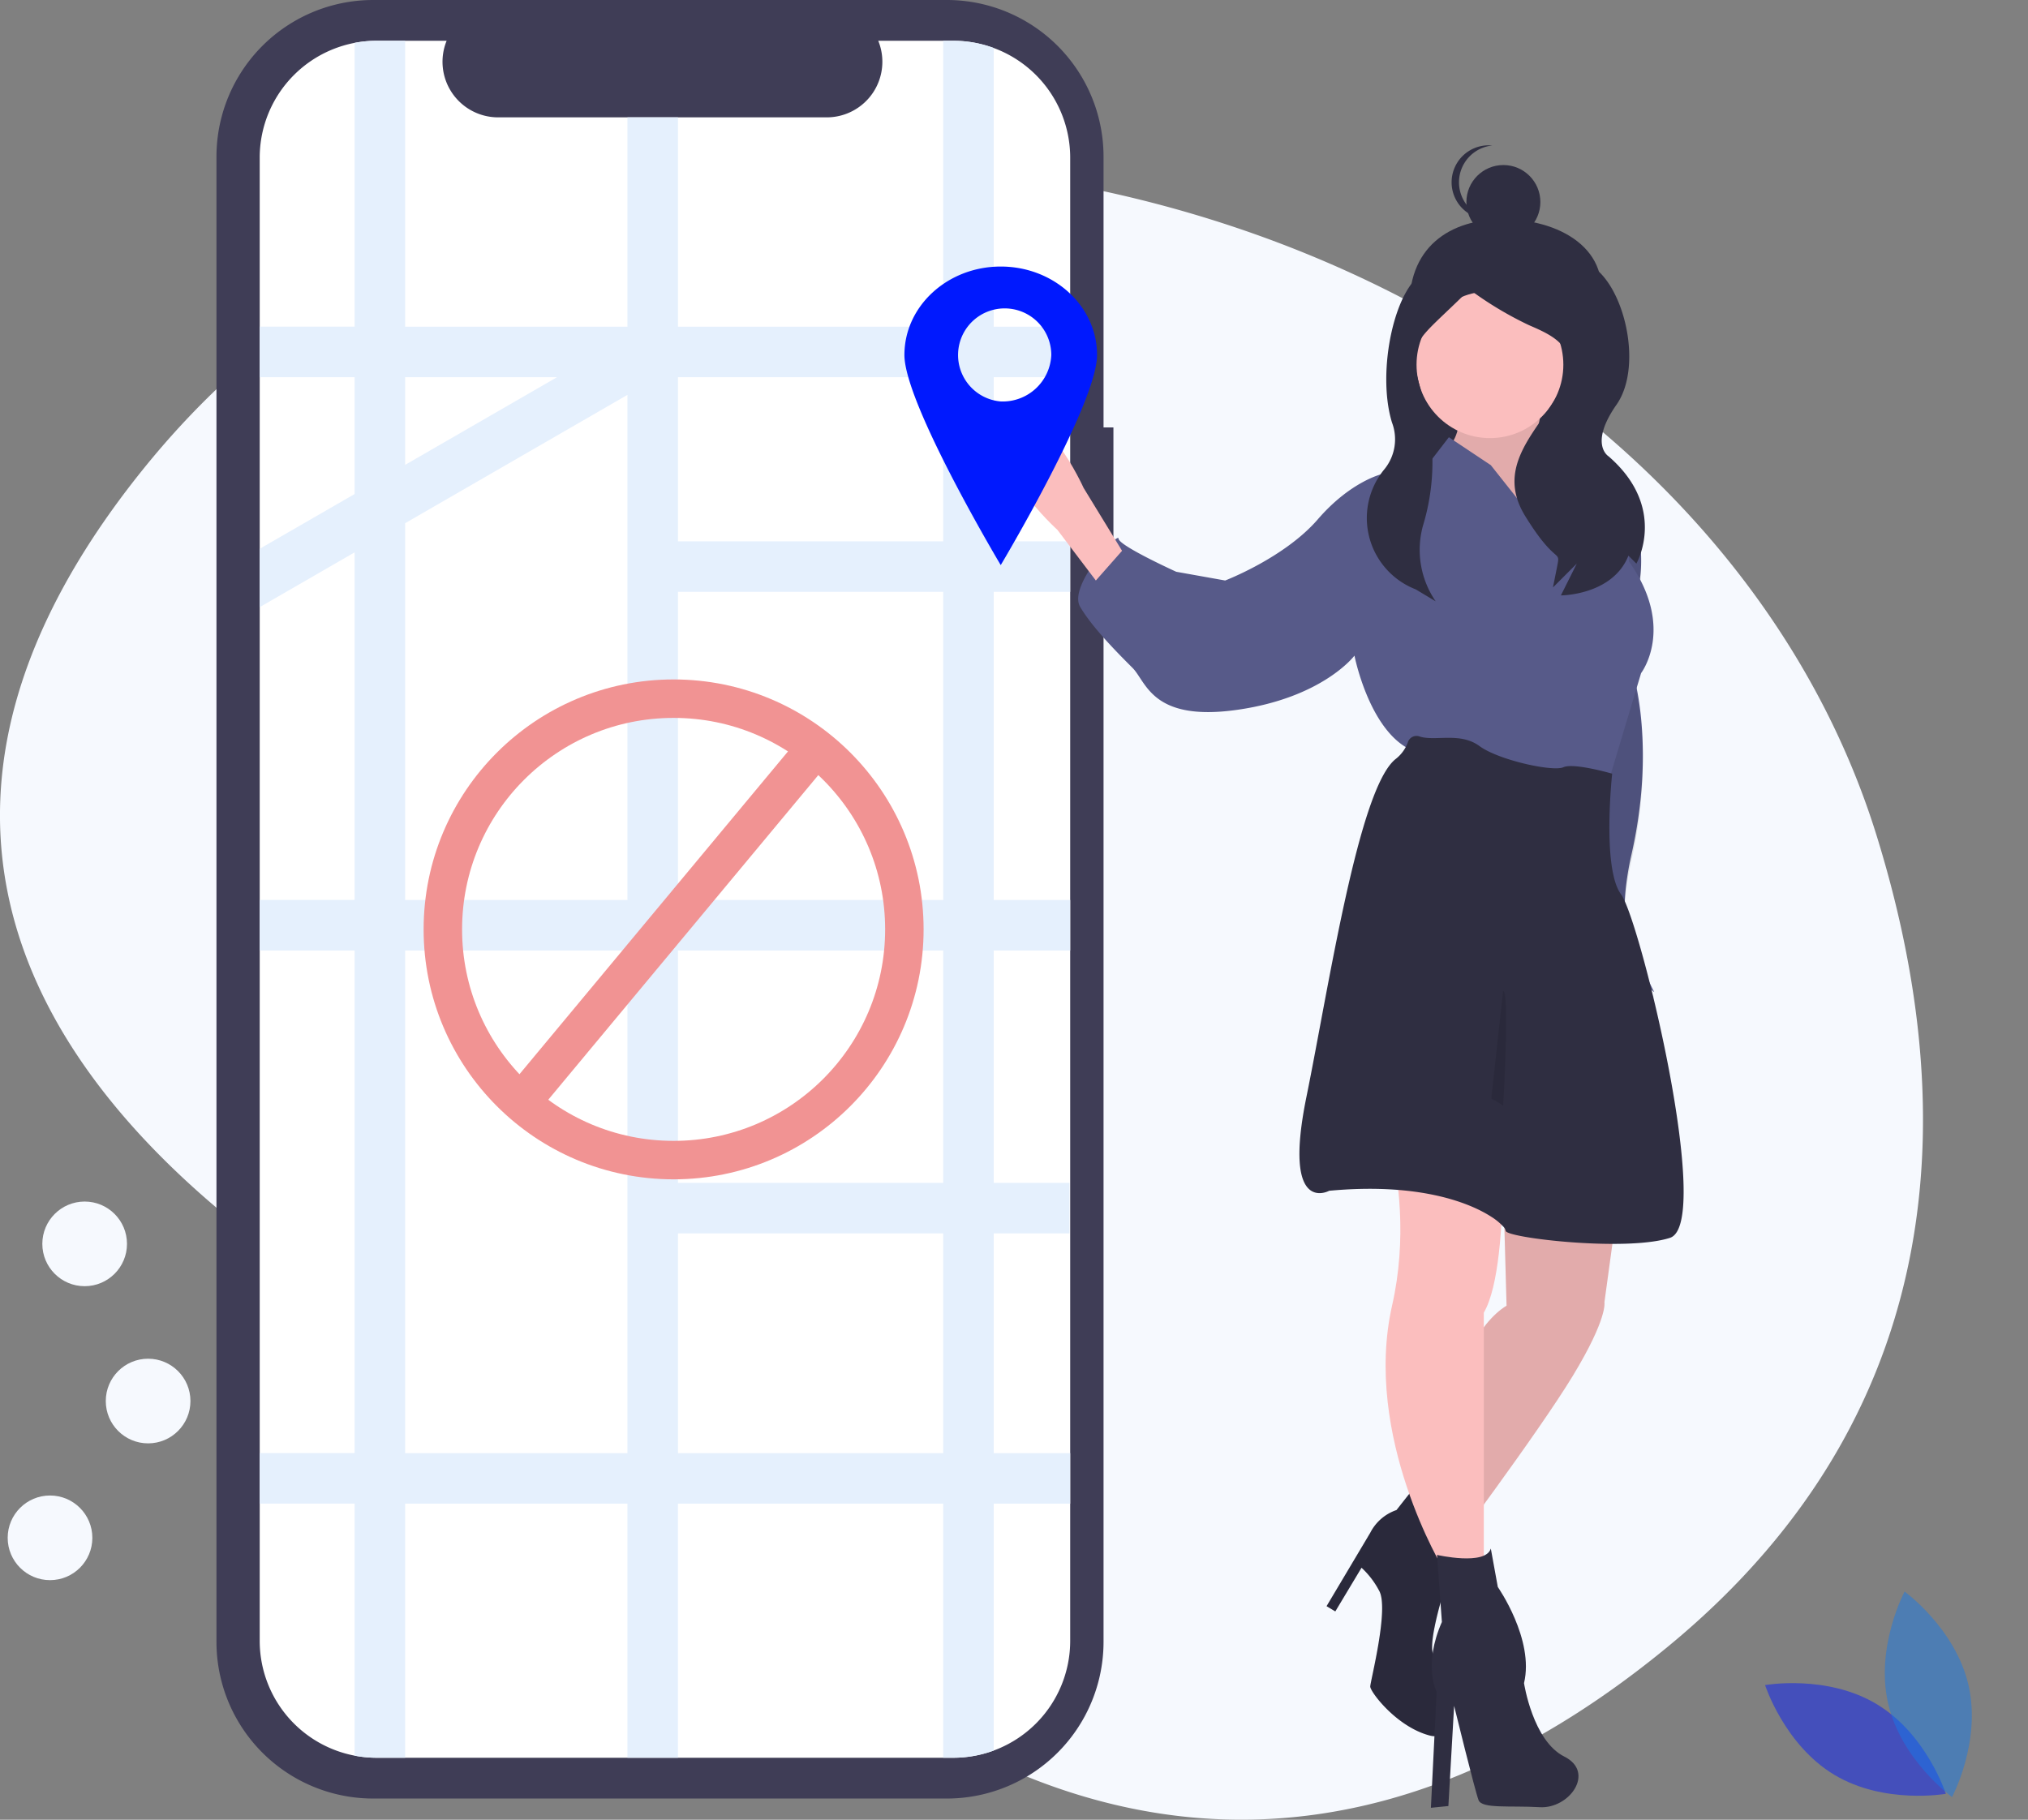 <svg xmlns="http://www.w3.org/2000/svg" width="263.651" height="236.615" viewBox="0 0 263.651 236.615">
  <rect x="0" y="0" width="263.651" height="236.615" fill="#808080" stroke="none"/>
  <g id="Group_133" data-name="Group 133" transform="translate(-62.927 -366.653)">
    <g id="Group_132" data-name="Group 132">
      <path id="Path_427" data-name="Path 427" d="M739.289,182.65c-15.488-49.975-69-86.051-131.821-87.5-33.21-.765-68.156,8.273-93.6,39.9-45.482,56.536,2.795,95.6,36.452,114.169a202.456,202.456,0,0,1,43.531,32.106c22.734,22.138,66.47,49.647,118.558,6.544C750.165,256.629,749.607,215.938,739.289,182.65Z" transform="translate(-432.385 292.678)" fill="#f6f9fe"/>
      <g id="undraw_My_location_re_r52x" transform="translate(62.927 366.653)">
        <path id="Path_461" data-name="Path 461" d="M713.245,669.147c6.49,3.9,8.989,11.659,8.989,11.659s-8.022,1.425-14.512-2.479-8.989-11.659-8.989-11.659S706.756,665.242,713.245,669.147Z" transform="translate(-469.263 -447.558)" fill="#0019fe" opacity="0.47"/>
        <path id="Path_474" data-name="Path 474" d="M202.3,55.575h-1.285v-35.2A20.373,20.373,0,0,0,180.642,0H106.064A20.373,20.373,0,0,0,85.691,20.374V213.489a20.373,20.373,0,0,0,20.373,20.373h74.578a20.373,20.373,0,0,0,20.373-20.373h0V80.631H202.3Z" transform="translate(-57.549 0)" fill="#3f3d56"/>
        <path id="Path_475" data-name="Path 475" d="M208.178,31.358V224.189A15.2,15.2,0,0,1,192.99,239.4H118.026a15.2,15.2,0,0,1-15.215-15.194V31.358A15.2,15.2,0,0,1,118,16.143h9.112a7.228,7.228,0,0,0,6.693,9.957h42.726a7.228,7.228,0,0,0,6.693-9.957h9.734A15.2,15.2,0,0,1,208.178,31.33v.027Z" transform="translate(-69.047 -10.841)" fill="#fff"/>
        <path id="Path_476" data-name="Path 476" d="M208.178,59.887V53.319h-9.941V17.082a15.168,15.168,0,0,0-5.274-.939h-1.294V53.319H157.186V26.1h-6.568V53.319h-28.9V16.143h-3.691a15.07,15.07,0,0,0-2.877.273v36.9H102.811v6.568h12.338V75.079L102.811,82.2v7.586l12.338-7.123v45.2H102.811v6.568h12.338v65.353H102.811v6.568h12.338v32.775a15.074,15.074,0,0,0,2.877.273h3.691V206.357h28.9V239.4h6.568V206.357h34.483V239.4h1.294a15.167,15.167,0,0,0,5.274-.939V206.357h9.941v-6.568h-9.941V171.218h9.852v-6.568h-9.852V134.436h9.941v-6.568h-9.941V87.8h9.941V81.234h-9.941V59.887Zm-66.713,0h0l-19.747,11.4h0v-11.4ZM121.717,78.872h0l28.9-16.686v65.682h-28.9Zm0,120.916V134.436h28.9v65.353Zm69.951,0H157.186V171.217h34.483Zm0-35.14H157.186V134.436h34.483Zm0-36.782H157.186V87.8h34.483Zm0-46.634H157.186V59.887h34.483Z" transform="translate(-69.047 -10.841)" fill="#e5f0fd"/>
        <path id="Path_478" data-name="Path 478" d="M713.245,669.147c6.49,3.9,8.989,11.659,8.989,11.659s-8.022,1.425-14.512-2.479-8.989-11.659-8.989-11.659S706.756,665.242,713.245,669.147Z" transform="matrix(0.695, 0.719, -0.719, 0.695, 241.323, -758.773)" fill="#1479ec" opacity="0.47"/>
      </g>
      <path id="Path_433" data-name="Path 433" d="M771.157,220.508c-.163-.581-.34-1.168-.524-1.744l.581-.186c.187.583.365,1.177.531,1.764Z" transform="translate(-578.718 204.351)" fill="#3f3d56"/>
      <path id="Path_442" data-name="Path 442" d="M972.714,139.824C970.561,146.2,967.26,152,960.533,152s-11.8-5.464-12.181-12.181c-.484-8.583,5.3-12.217,12.181-12.181C968.663,127.685,975.27,132.26,972.714,139.824Z" transform="translate(-702.158 267.522)" fill="#2f2e41"/>
      <rect id="Rectangle_259" data-name="Rectangle 259" width="24.041" height="30.452" transform="translate(246.194 406.384)" fill="#2f2e41"/>
      <path id="Path_443" data-name="Path 443" d="M1025.334,238.7h2.045a18.2,18.2,0,0,1,2.726,15c-2.272,8.634-.454,10.224-.454,10.224s2.958,9.35-.223,23.437,2.949,17.915,2.949,17.915l-5.68-11.36-3.181-29.991Z" transform="translate(-754.393 190.374)" fill="#575a89"/>
      <path id="Path_444" data-name="Path 444" d="M1025.334,241.146h2.045a18.2,18.2,0,0,1,2.726,15c-2.272,8.634-.454,10.224-.454,10.224s2.958,9.35-.223,23.437,2.949,17.915,2.949,17.915l-5.68-11.36-3.181-29.991Z" transform="translate(-754.393 188.673)" opacity="0.1"/>
      <path id="Path_445" data-name="Path 445" d="M977.6,202.521s-1.818,7.271-.909,7.271,4.09,3.863,4.09,3.863l2.045,7.5-1.59,5.453-5.453-1.136-6.816-7.5-2.045-2.045-1.818-6.589s2.272-2.726.682-5S977.6,202.521,977.6,202.521Z" transform="translate(-713.812 215.531)" fill="#fbbebe"/>
      <path id="Path_446" data-name="Path 446" d="M977.6,202.521s-1.818,7.271-.909,7.271,4.09,3.863,4.09,3.863l2.045,7.5-1.59,5.453-5.453-1.136-6.816-7.5-2.045-2.045-1.818-6.589s2.272-2.726.682-5S977.6,202.521,977.6,202.521Z" transform="translate(-713.812 215.531)" opacity="0.1"/>
      <path id="Path_448" data-name="Path 448" d="M979.133,488.841,975.5,515.424s.454,2.045-4.09,9.543-16.813,23.857-16.813,23.857l-3.635-6.816s4.317-21.585,11.815-26.129l-.909-32.718Z" transform="translate(-703.988 20.549)" fill="#fbbebe"/>
      <path id="Path_449" data-name="Path 449" d="M979.133,488.841,975.5,515.424s.454,2.045-4.09,9.543-16.813,23.857-16.813,23.857l-3.635-6.816s4.317-21.585,11.815-26.129l-.909-32.718Z" transform="translate(-703.988 20.549)" opacity="0.1"/>
      <path id="Path_450" data-name="Path 450" d="M924.6,666.973l5,9.543s-4.09,11.588-2.5,12.724,3.635,11.36-.682,10.224-7.725-5.68-7.725-6.362,2.5-10.224,1.136-12.5a11.028,11.028,0,0,0-2.272-2.954l-3.408,5.68-1.136-.682,5.68-9.543a5.989,5.989,0,0,1,3.408-2.954Z" transform="translate(-677.624 -107.144)" fill="#2f2e41"/>
      <path id="Path_451" data-name="Path 451" d="M924.6,666.973l5,9.543s-4.09,11.588-2.5,12.724,3.635,11.36-.682,10.224-7.725-5.68-7.725-6.362,2.5-10.224,1.136-12.5a11.028,11.028,0,0,0-2.272-2.954l-3.408,5.68-1.136-.682,5.68-9.543a5.989,5.989,0,0,1,3.408-2.954Z" transform="translate(-677.624 -107.144)" opacity="0.1"/>
      <path id="Path_452" data-name="Path 452" d="M945.894,485.07s1.765,25.129-2.1,31.718v32.718l-5.226.682s-10.553-17.322-6.691-34.362-3.988-32.664-3.988-32.664Z" transform="translate(-687.963 20.548)" fill="#fbbebe"/>
      <circle id="Ellipse_79" data-name="Ellipse 79" cx="9.543" cy="9.543" r="9.543" transform="translate(247.085 404.533)" fill="#fbbebe"/>
      <path id="Path_453" data-name="Path 453" d="M870.453,236.143,860.91,224.1l-5.453-3.635-2.273,2.954-6.362,1.818s-4.09.909-8.407,5.907-12.042,7.952-12.042,7.952l-6.362-1.136s-7.5-3.408-7.5-4.317-6.589,6.135-5,8.861,5,6.135,6.816,7.952,2.5,7.043,13.632,5.453,15.223-7.043,15.223-7.043,2.045,10.452,7.952,12.5,25.22,3.408,25.22,3.408l4.09-13.632s4.544-5.907-1.591-14.541a56.976,56.976,0,0,0-.777-8.042,5.311,5.311,0,0,0-1.04-2.637c-1.59-1.363-10-3.635-10-3.635s1.363,4.544,2.045,4.771S871.36,235.007,870.453,236.143Z" transform="translate(-604.168 203.039)" fill="#575a89"/>
      <path id="Path_454" data-name="Path 454" d="M905.322,409.26c11.442-1.071,18.1,1.453,21.076,3.378a7.537,7.537,0,0,1,1.55,1.267,1.074,1.074,0,0,1,.323.557c0,.918,15.677,2.754,21.358.918s-3.863-41.3-6.362-44.67-1.152-15.684-1.152-15.684-4.983-1.45-6.346-.838-8.407-.918-10.906-2.754-5.68-.612-7.725-1.224a1.18,1.18,0,0,0-1.6.78,4.872,4.872,0,0,1-1.554,2.114c-4.824,3.742-8.7,29.614-11.61,43.917C899.187,412.625,905.322,409.26,905.322,409.26Z" transform="translate(-669.597 112.229)" fill="#2f2e41"/>
      <path id="Path_455" data-name="Path 455" d="M965.237,693.763l.909,5s4.773,6.816,3.408,12.5c0,0,1.136,7.5,5.226,9.543s.682,6.816-3.181,6.589-7.5.227-7.952-.909-3.181-12.269-3.181-12.269l-.746,13.028-2.272.227.746-15.073s-1.818-3.408.682-9.088l-.631-8.719S964.556,696.035,965.237,693.763Z" transform="translate(-708.496 -125.754)" fill="#2f2e41"/>
      <path id="Path_456" data-name="Path 456" d="M983.154,470.347a7.533,7.533,0,0,1,1.55.941c.12-2.147.816-15.132-.018-14.923Z" transform="translate(-726.354 39.165)" opacity="0.1"/>
      <path id="Path_457" data-name="Path 457" d="M942.267,144.452s-.106-.588-4.239.962-6.611,12.988-4.544,19.7a6.154,6.154,0,0,1-.95,6.024,9.951,9.951,0,0,0,3.528,15.455q.256.112.522.221l2.583,1.55a11.814,11.814,0,0,1-1.645-9.876,28.418,28.418,0,0,0,.513-14.548c-.189-.812-.4-1.648-.648-2.5-2.067-7.233-1.062-6.4,6.172-13.631a45.978,45.978,0,0,0,7.75,4.65c3.617,1.55,6.716,3.1,4.133,8.266s-8.783,9.816-4.65,16.533,4.65,4.133,4.133,6.716h0l-.517,2.583,3.1-3.1-2.067,4.133s6.716,0,8.783-5.167l1.033,1.033s4.133-7.233-3.617-13.95c0,0-2.583-1.55,1.033-6.717s.839-16.275-3.811-18.341S942.267,144.452,942.267,144.452Z" transform="translate(-689.59 256.483)" fill="#2f2e41"/>
      <circle id="Ellipse_80" data-name="Ellipse 80" cx="4.808" cy="4.808" r="4.808" transform="translate(253.567 388.113)" fill="#2f2e41"/>
      <path id="Path_458" data-name="Path 458" d="M967.226,100.955a4.808,4.808,0,0,1,4.327-4.784c-.158-.016-.318-.024-.48-.024a4.808,4.808,0,0,0,0,9.617c.162,0,.323-.009.481-.024A4.808,4.808,0,0,1,967.226,100.955Z" transform="translate(-714.621 289.402)" fill="#2f2e41"/>
      <circle id="Ellipse_81" data-name="Ellipse 81" cx="5.503" cy="5.503" r="5.503" transform="translate(63.927 561.112)" fill="#f6f9fe"/>
      <circle id="Ellipse_82" data-name="Ellipse 82" cx="5.503" cy="5.503" r="5.503" transform="translate(68.43 522.889)" fill="#f6f9fe"/>
      <circle id="Ellipse_83" data-name="Ellipse 83" cx="5.503" cy="5.503" r="5.503" transform="translate(76.679 543.326)" fill="#f6f9fe"/>
      <path id="Path_447" data-name="Path 447" d="M791.435,230.744l-5-8.179s-5.4-11.938-9.258-7.622,5.85,13.075,5.85,13.075l5,6.589Z" transform="translate(-582.634 207.529)" fill="#fbbebe"/>
      <path id="Path_459" data-name="Path 459" d="M760.851,154.326c-6.916,0-12.522,5.15-12.522,11.5s12.522,27.321,12.522,27.321,12.522-20.968,12.522-27.321-5.606-11.5-12.522-11.5Zm0,17.543a6.061,6.061,0,1,1,6.574-6.039,6.324,6.324,0,0,1-6.574,6.039Z" transform="translate(-567.823 246.985)" fill="#0019fe"/>
    </g>
    <g id="Ellipse_84" data-name="Ellipse 84" transform="translate(118 455)" fill="none" stroke="#f19393" stroke-width="5">
      <circle cx="32.5" cy="32.5" r="32.5" stroke="none"/>
      <circle cx="32.5" cy="32.5" r="30" fill="none"/>
    </g>
    <path id="Path_477" data-name="Path 477" d="M4585.5,4630.194l38.24-45.978" transform="translate(-4455 -4120)" fill="none" stroke="#f19393" stroke-width="5"/>
  </g>
</svg>
